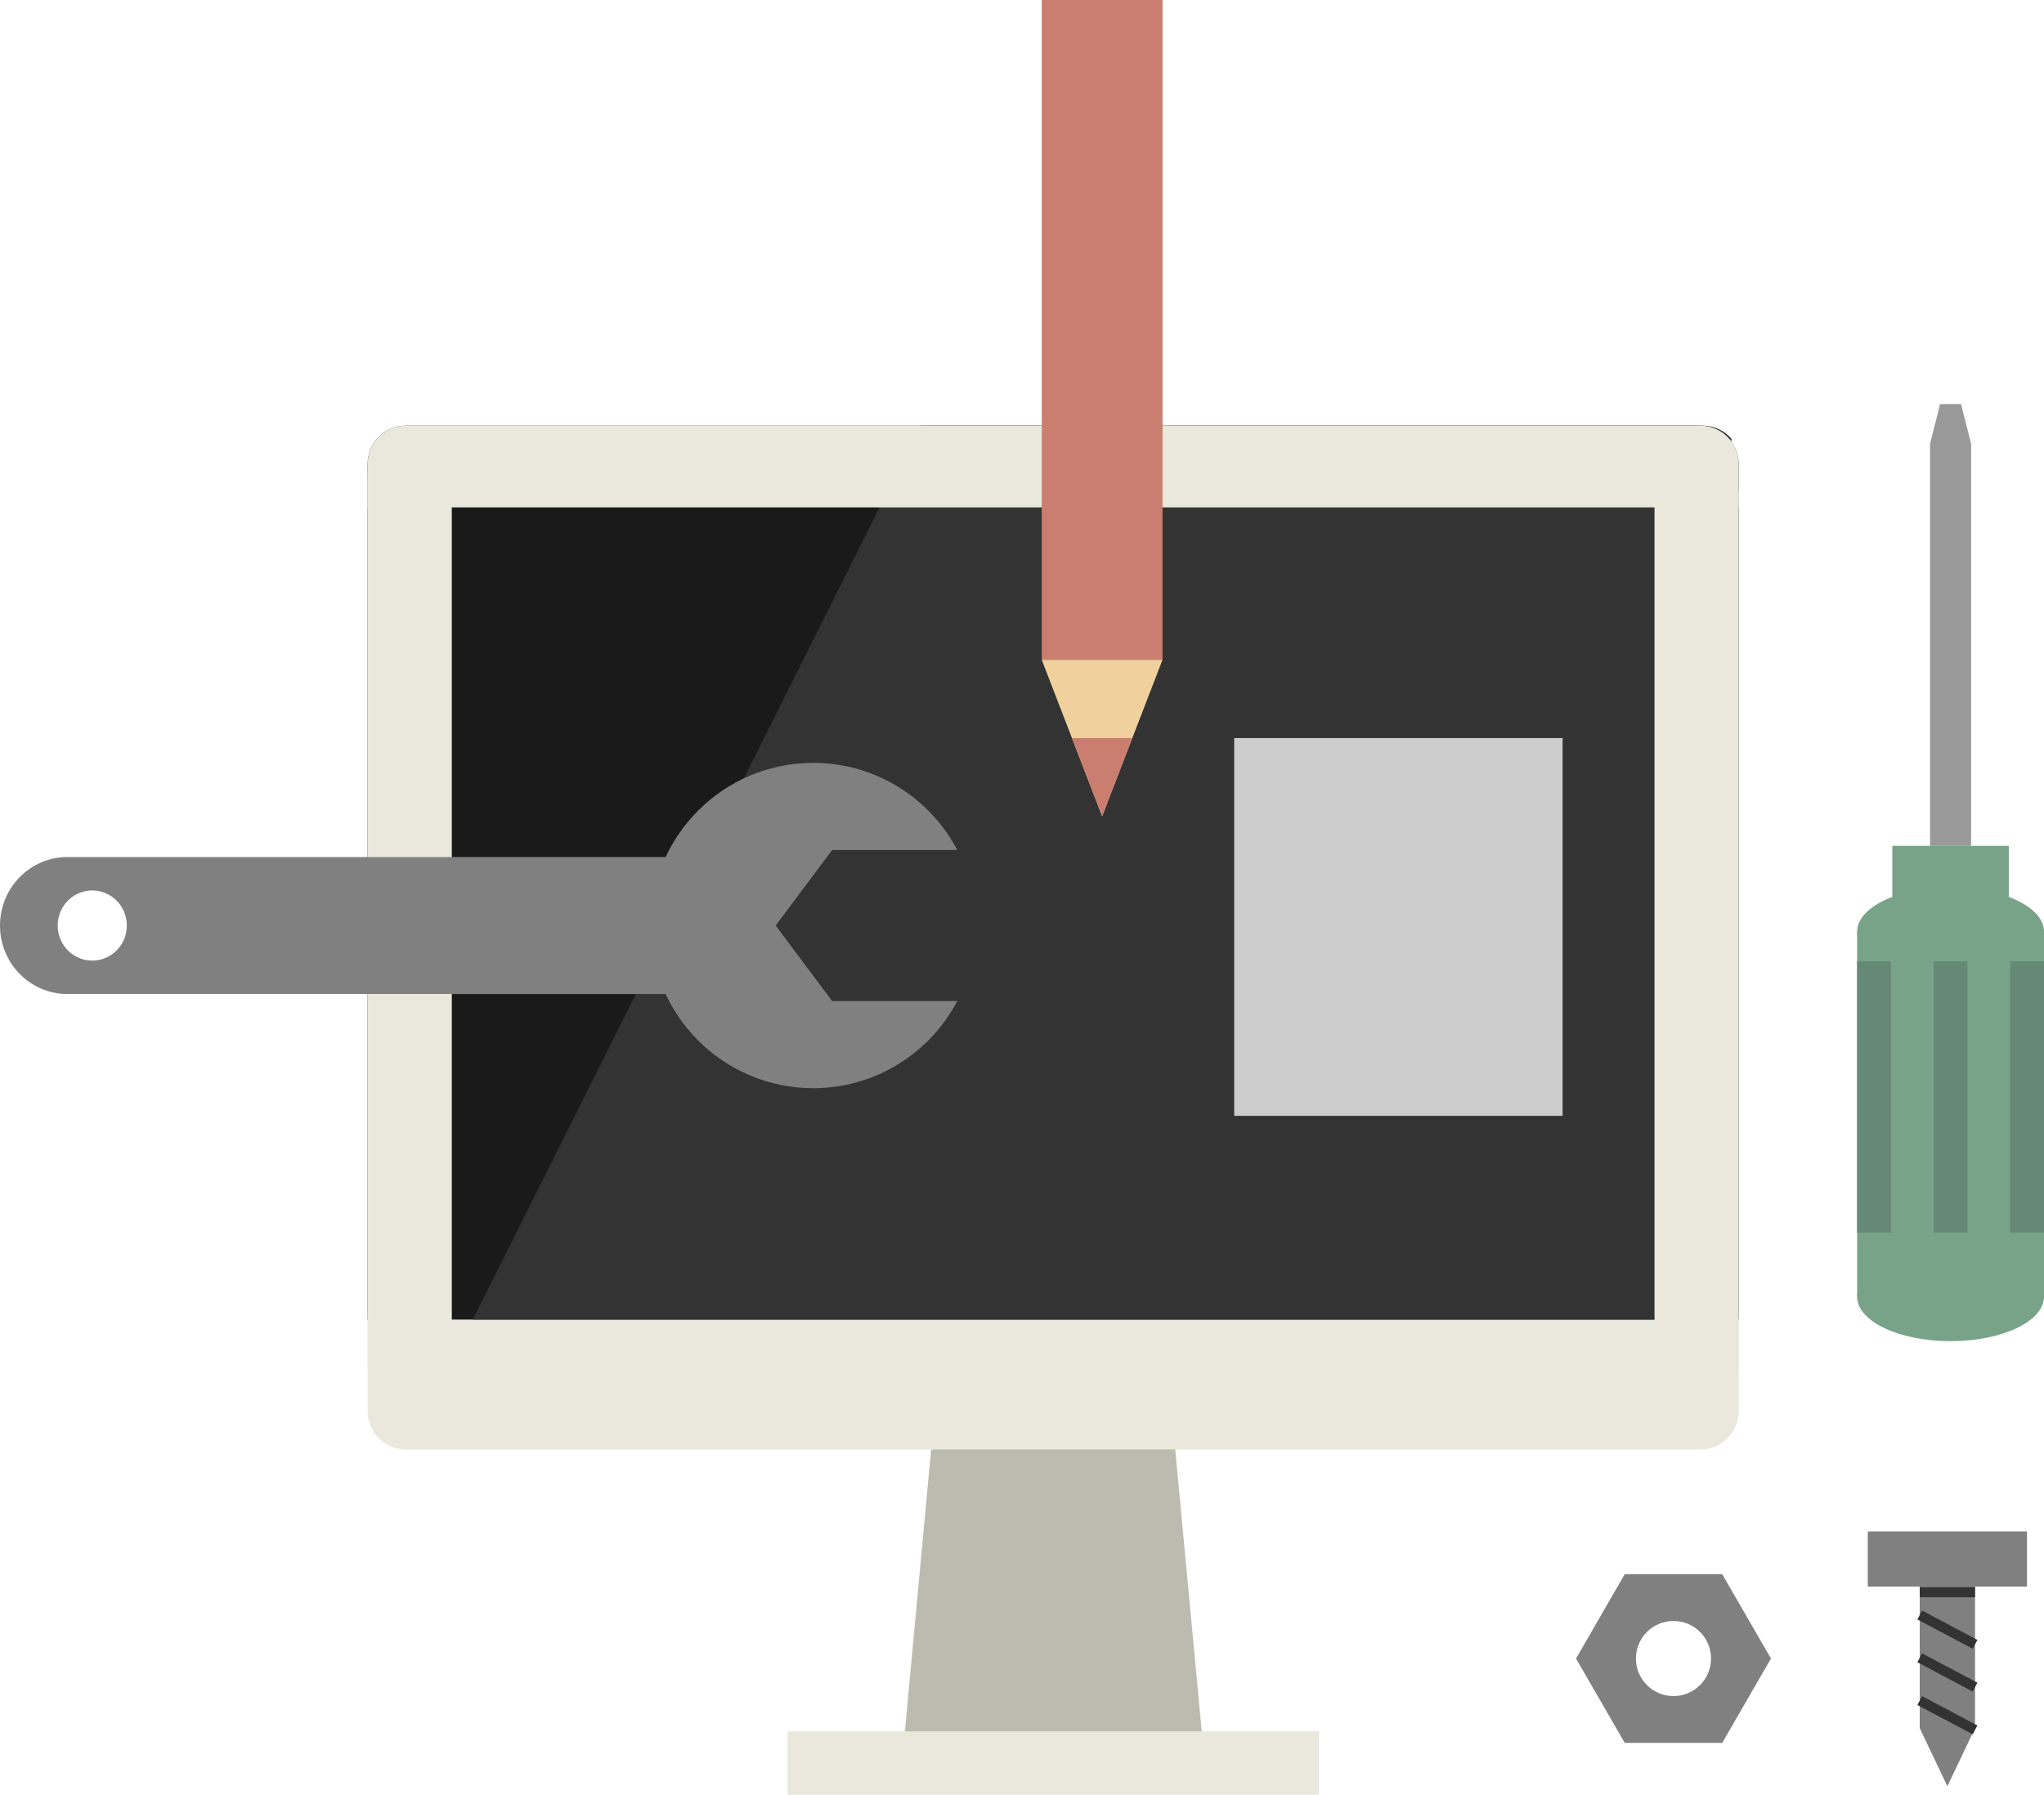 <?xml version="1.0" encoding="utf-8"?>
<!DOCTYPE svg PUBLIC "-//W3C//DTD SVG 1.1//EN" "http://www.w3.org/Graphics/SVG/1.1/DTD/svg11.dtd">
<svg version="1.1" id="Layer_1" xmlns:x="http://ns.adobe.com/Extensibility/1.0/" xmlns:i="http://ns.adobe.com/AdobeIllustrator/10.0/" xmlns:graph="http://ns.adobe.com/Graphs/1.0/"
	 xmlns="http://www.w3.org/2000/svg" xmlns:xlink="http://www.w3.org/1999/xlink" x="0px" y="0px" width="203.281px"
	 height="178.534px" viewBox="0 0 203.281 178.534" enable-background="new 0 0 203.281 178.534" xml:space="preserve">
<switch>
	<g i:extraneous="self">
		<g>
			<g>
				<polygon fill="#BCBBAF" points="116.877,144.164 119.744,174.667 89.768,174.667 92.605,144.164 				"/>
				<path fill="#EAE8DC" d="M172.916,131.271v9.111c0,2.112-1.701,3.813-3.813,3.813H40.377c-2.111,0-3.814-1.701-3.814-3.813
					v-9.111H172.916z"/>
				<path fill="#1A1A1A" d="M172.916,46.156v85.114H36.562V46.156c0-2.112,1.703-3.813,3.814-3.813h128.726
					C171.215,42.374,172.916,44.076,172.916,46.156z"/>
				<rect x="78.326" y="172.229" fill="#EAE8DC" width="52.859" height="6.305"/>
				<path fill="#333333" d="M91.532,42.373l-44.507,88.897h125.167V43.635c-0.694-0.787-1.7-1.292-2.836-1.292H91.532V42.373z"/>
				<path fill="#EAE8DC" d="M36.562,50.474v-4.318c0-2.112,1.701-3.813,3.814-3.813h128.726c2.112,0,3.813,1.701,3.813,3.813v4.318
					H36.562z"/>
				<rect x="36.562" y="47.506" fill="#EAE8DC" width="8.371" height="88.754"/>
				<rect x="164.545" y="48.816" fill="#EAE8DC" width="8.371" height="87.445"/>
				<rect x="122.74" y="73.419" fill="#CCCCCC" width="32.666" height="37.581"/>
			</g>
			<g>
				<rect x="103.604" fill="#C97E6F" width="12.012" height="65.636"/>
				<polygon fill="#F0D19E" points="109.609,81.202 115.615,65.636 103.604,65.636 				"/>
				<polygon fill="#C97E6F" points="106.607,73.419 112.611,73.419 109.609,81.202 				"/>
			</g>
			<g>
				<path fill="#808080" d="M82.76,99.583l-5.617-7.513l5.617-7.513h12.442c-2.706-5.15-8.101-8.667-14.323-8.667
					c-8.936,0-16.18,7.243-16.18,16.18s7.244,16.18,16.18,16.18c6.223,0,11.617-3.518,14.323-8.667H82.76z"/>
				<path fill="#808080" d="M6.709,85.256C3.002,85.256,0,88.307,0,92.07s3.002,6.813,6.709,6.813h60.557V85.256H6.709z
					 M9.176,95.561c-1.898,0-3.438-1.563-3.438-3.491s1.539-3.491,3.438-3.491s3.438,1.563,3.438,3.491S11.074,95.561,9.176,95.561z
					"/>
			</g>
			<path fill="#808080" d="M171.278,156.593h-9.692l-4.846,8.394l4.846,8.394h9.692l4.847-8.394L171.278,156.593z M166.432,168.723
				c-2.062,0-3.736-1.673-3.736-3.737s1.674-3.736,3.736-3.736c2.064,0,3.736,1.673,3.736,3.736S168.496,168.723,166.432,168.723z"
				/>
			<g>
				<rect x="185.756" y="152.343" fill="#808080" width="15.833" height="5.491"/>
				<g>
					<polygon fill="#808080" points="190.922,171.912 193.672,177.688 196.422,171.912 196.422,155.088 190.922,155.088 					"/>
					<line fill="none" stroke="#333333" stroke-miterlimit="10" x1="190.922" y1="169.167" x2="196.422" y2="172.084"/>
					<line fill="none" stroke="#333333" stroke-miterlimit="10" x1="190.922" y1="164.912" x2="196.422" y2="167.83"/>
					<line fill="none" stroke="#333333" stroke-miterlimit="10" x1="190.922" y1="160.656" x2="196.422" y2="163.573"/>
					<line fill="none" stroke="#333333" stroke-miterlimit="10" x1="190.922" y1="158.391" x2="196.422" y2="158.391"/>
				</g>
			</g>
			<g>
				<rect x="184.697" y="92.674" fill="#78A389" width="18.584" height="36.325"/>
				<ellipse fill="#78A389" cx="193.989" cy="129" rx="9.292" ry="4.416"/>
				<ellipse fill="#78A389" cx="193.989" cy="92.674" rx="9.292" ry="4.417"/>
				<rect x="188.197" y="84.139" fill="#78A389" width="11.584" height="6.833"/>
				<polygon fill="#999999" points="196.031,44.156 195.031,40.197 192.947,40.197 191.947,44.156 191.947,44.156 191.947,84.14 
					196.031,84.14 196.031,44.156 				"/>
				<rect x="192.307" y="95.625" fill="#668977" width="3.365" height="27"/>
				<rect x="199.915" y="95.625" fill="#668977" width="3.366" height="27"/>
				<rect x="184.697" y="95.625" fill="#668977" width="3.367" height="27"/>
			</g>
		</g>
	</g>
</switch>
</svg>
